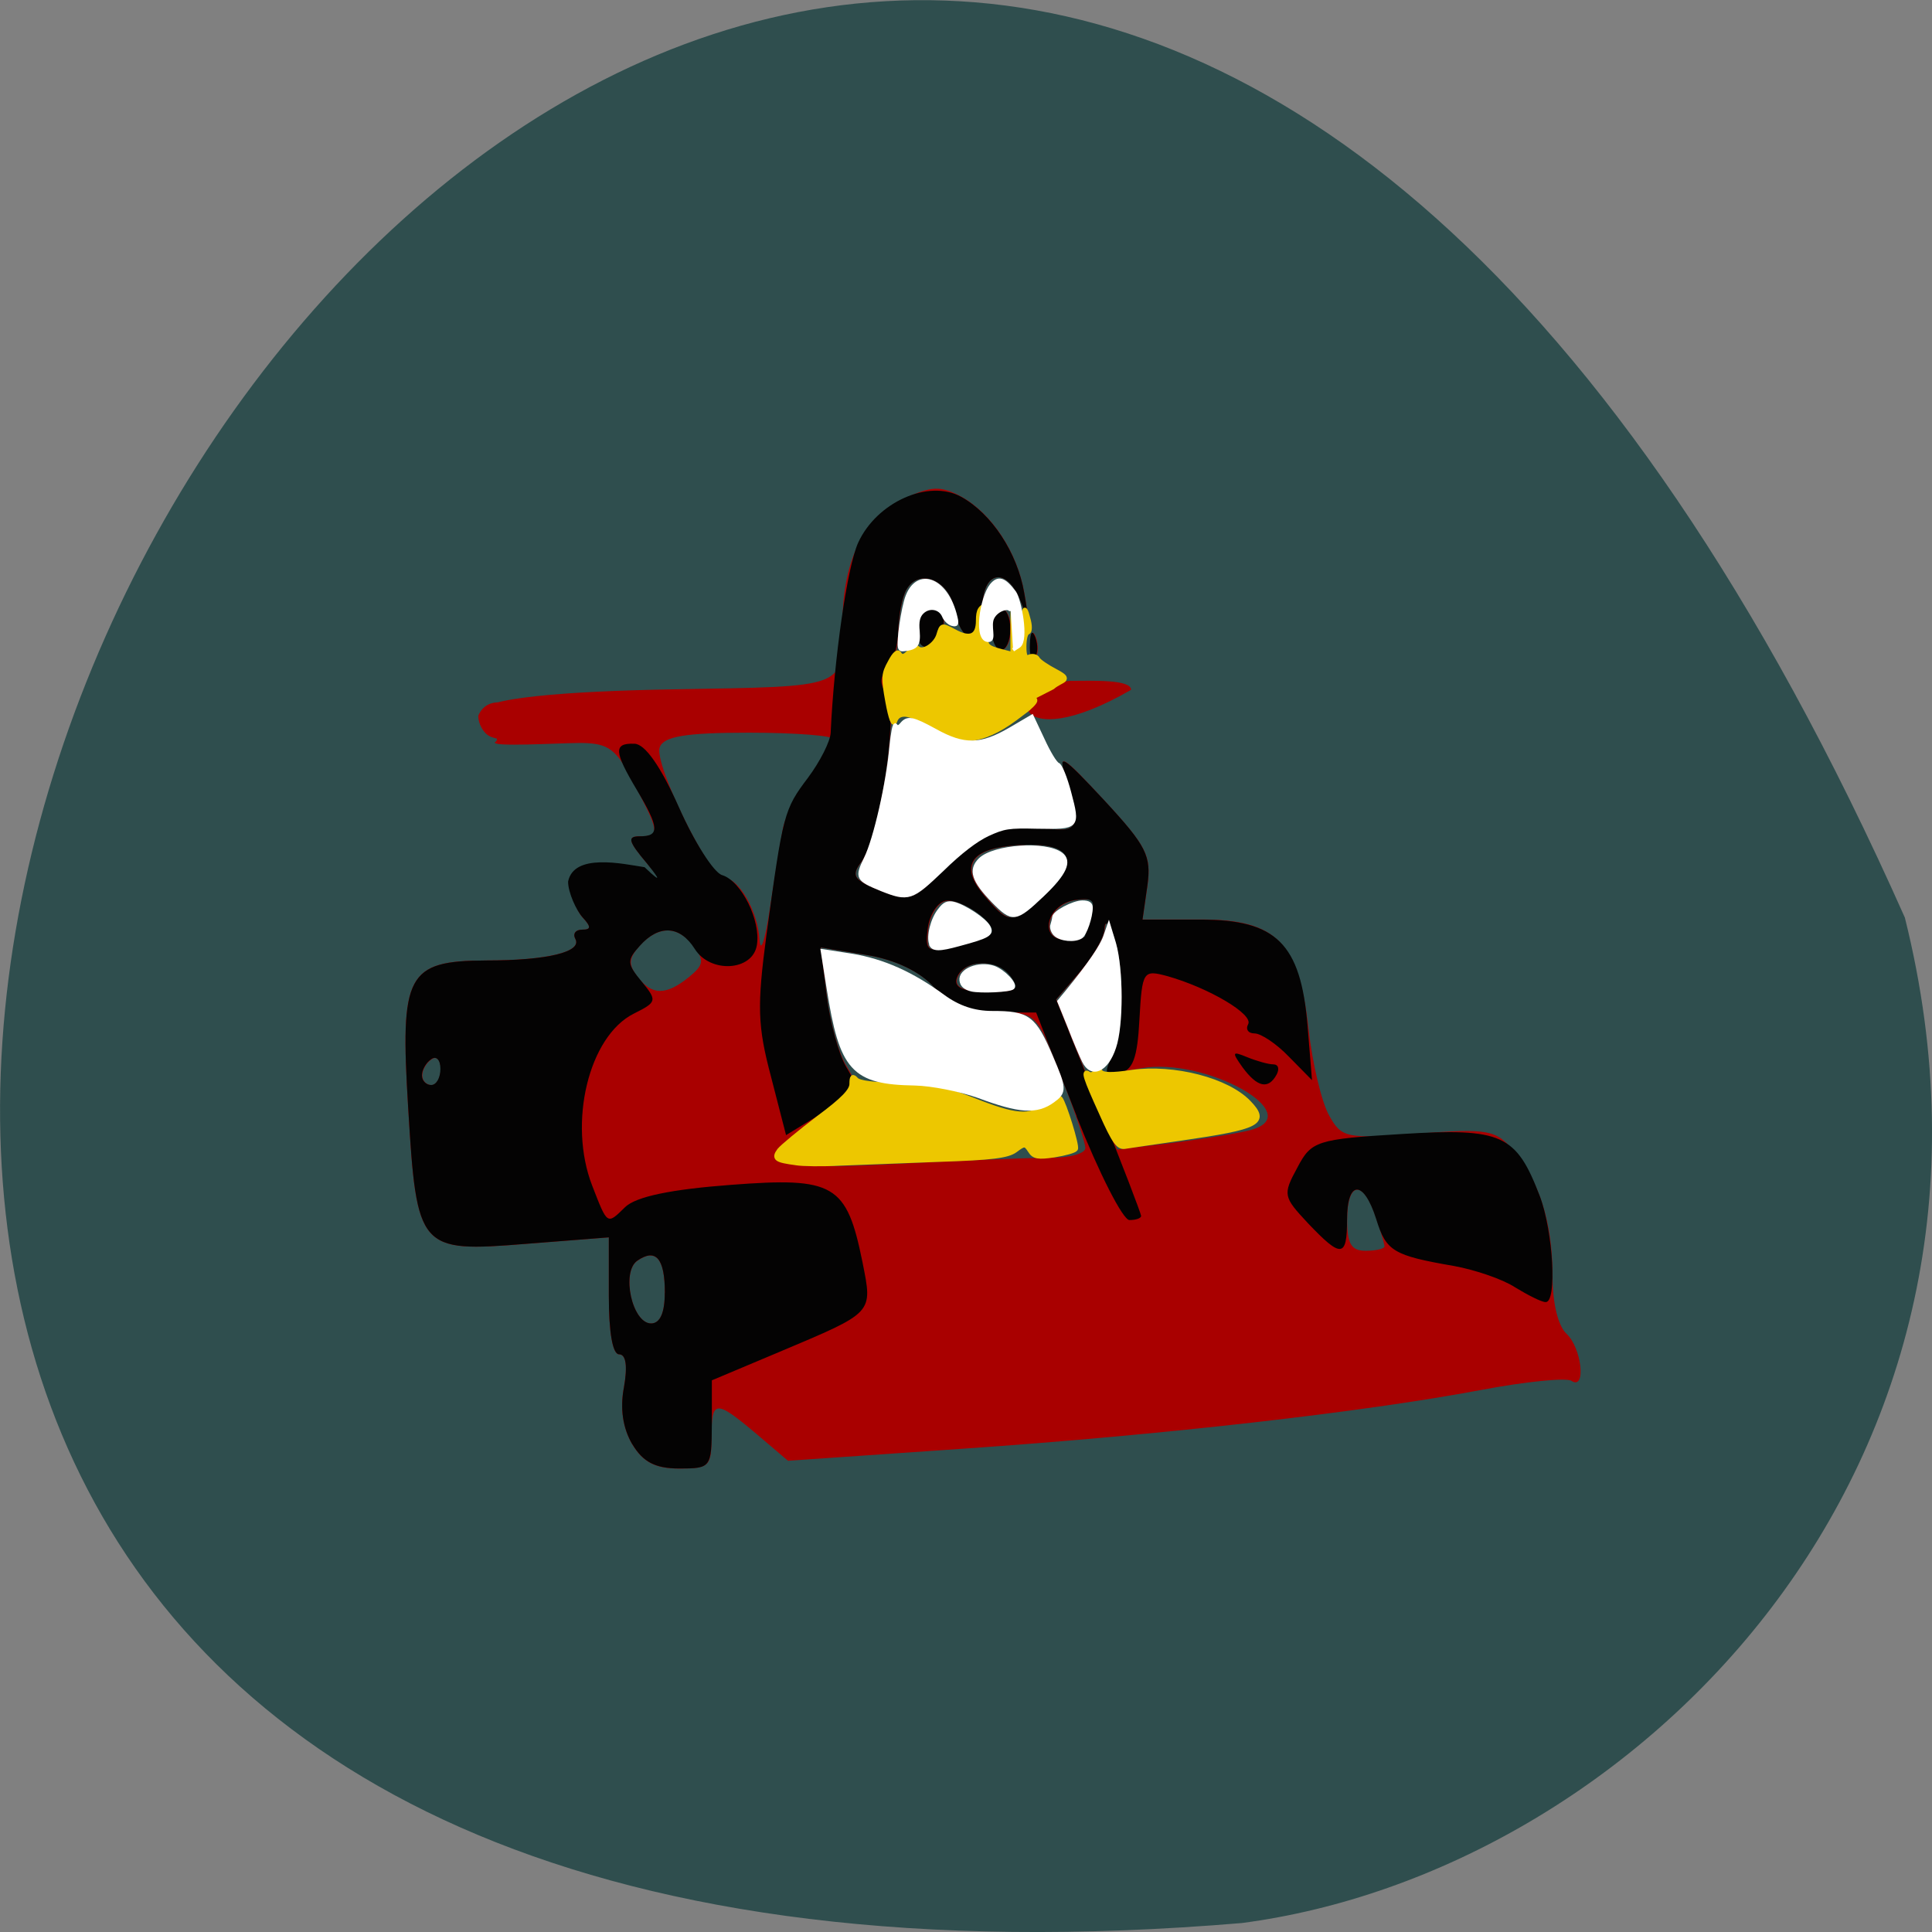 <svg xmlns="http://www.w3.org/2000/svg" viewBox="0 0 22 22"><rect x="0" y="0" width="22" height="22" fill="#808080" stroke="none"/><path d="m 21.691 10.449 c -13.258 -29.82 -37.08 13.93 -7.551 11.449 c 4.449 -0.582 9.117 -5.176 7.551 -11.449" fill="#2f4e4e"/><path d="m 7.199 16.445 c -0.105 -0.18 -0.141 -0.402 -0.094 -0.648 c 0.043 -0.242 0.023 -0.375 -0.055 -0.375 c -0.074 0 -0.117 -0.25 -0.117 -0.664 v -0.668 l -0.945 0.074 c -1.219 0.098 -1.242 0.07 -1.34 -1.551 c -0.094 -1.523 -0.016 -1.672 0.891 -1.676 c 0.695 0 1.094 -0.098 1.012 -0.246 c -0.031 -0.059 0.004 -0.105 0.078 -0.105 c 0.102 0 0.105 -0.031 0.004 -0.141 c -0.07 -0.078 -0.125 -0.242 -0.125 -0.367 c 0 -0.168 0.043 -0.203 0.184 -0.137 c 0.105 0.051 0.355 0.117 0.559 0.145 l 0.375 0.055 l -0.258 -0.309 c -0.215 -0.254 -0.227 -0.309 -0.082 -0.309 c 0.23 0 0.227 -0.039 -0.063 -0.594 c -0.203 -0.402 -0.289 -0.465 -0.609 -0.469 c -0.234 0 -1.059 0.051 -0.973 -0.012 c 0.078 -0.051 -0.117 -0.219 -0.156 -0.328 c -0.059 -0.176 1.023 -0.25 2.156 -0.27 c 2.031 -0.035 1.953 -0.004 1.953 -0.758 c 0 -0.703 0.246 -1.207 0.703 -1.414 c 0.305 -0.145 0.418 -0.148 0.648 -0.023 c 0.348 0.191 0.641 0.637 0.719 1.098 c 0.055 0.309 0.047 0.32 -0.043 0.086 c -0.16 -0.395 -0.434 -0.34 -0.434 0.09 c 0 0.43 -0.238 0.43 -0.32 0 c -0.059 -0.324 -0.402 -0.465 -0.543 -0.219 c -0.051 0.09 -0.09 0.301 -0.094 0.477 c 0 0.176 -0.047 0.352 -0.105 0.391 c -0.07 0.047 -0.07 0.148 -0.012 0.277 c 0.121 0.246 -0.102 1.691 -0.301 1.957 c -0.117 0.152 -0.094 0.199 0.148 0.301 c 0.402 0.172 0.438 0.16 0.801 -0.234 c 0.363 -0.395 0.703 -0.523 1.172 -0.445 c 0.352 0.055 0.387 -0.043 0.207 -0.578 c -0.098 -0.293 -0.047 -0.262 0.434 0.258 c 0.484 0.523 0.539 0.633 0.492 0.973 l -0.055 0.383 h 0.664 c 0.863 0 1.117 0.262 1.227 1.258 c 0.043 0.379 0.145 0.813 0.23 0.969 c 0.145 0.262 0.191 0.273 1.02 0.211 c 0.793 -0.059 0.883 -0.043 1.082 0.195 c 0.297 0.352 0.445 0.824 0.445 1.43 c 0 0.309 0.063 0.566 0.16 0.656 c 0.172 0.16 0.227 0.648 0.055 0.535 c -0.055 -0.039 -0.523 0.008 -1.035 0.105 c -1.352 0.254 -3.625 0.512 -5.898 0.668 l -1.988 0.137 l -0.363 -0.309 c -0.465 -0.391 -0.508 -0.387 -0.508 0.043 c 0 0.328 -0.027 0.355 -0.367 0.355 c -0.273 0 -0.414 -0.074 -0.535 -0.277 m 0.371 -1.723 c 0 -0.391 -0.102 -0.512 -0.313 -0.367 c -0.188 0.129 -0.059 0.715 0.156 0.715 c 0.102 0 0.156 -0.121 0.156 -0.348 m 8.195 -0.531 c 0 -0.027 -0.047 -0.188 -0.105 -0.352 c -0.141 -0.414 -0.32 -0.383 -0.32 0.051 c 0 0.273 0.047 0.352 0.211 0.352 c 0.117 0 0.215 -0.023 0.215 -0.051 m -3.805 -1.01 c 0.219 0.004 0.398 -0.047 0.398 -0.109 c 0 -0.063 -0.125 -0.434 -0.281 -0.828 c -0.277 -0.715 -0.281 -0.715 -0.73 -0.715 c -0.332 0 -0.516 -0.074 -0.707 -0.285 c -0.16 -0.18 -0.441 -0.316 -0.773 -0.371 l -0.52 -0.086 l 0.066 0.555 c 0.039 0.305 0.141 0.668 0.227 0.801 c 0.145 0.234 0.125 0.266 -0.32 0.582 c -0.762 0.535 -0.645 0.605 0.883 0.527 c 0.746 -0.039 1.539 -0.07 1.758 -0.07 m 2.281 -0.316 c 0.656 -0.176 -0.512 -0.832 -1.246 -0.703 c -0.406 0.074 -0.426 0.063 -0.32 -0.152 c 0.129 -0.273 0.133 -1.031 0.004 -1.367 c -0.059 -0.145 -0.094 -0.172 -0.102 -0.066 c -0.004 0.094 -0.129 0.313 -0.277 0.488 l -0.273 0.313 l 0.344 0.855 l 0.348 0.855 l 0.645 -0.078 c 0.355 -0.047 0.75 -0.109 0.879 -0.145 m -9.227 -0.695 c 0 -0.102 -0.047 -0.152 -0.105 -0.109 c -0.059 0.039 -0.105 0.121 -0.105 0.184 c 0 0.059 0.047 0.109 0.105 0.109 c 0.059 0 0.105 -0.082 0.105 -0.184 m 2.824 -1.043 c 0.172 -0.141 0.18 -0.191 0.059 -0.352 c -0.176 -0.238 -0.402 -0.242 -0.613 -0.012 c -0.129 0.145 -0.137 0.215 -0.031 0.355 c 0.164 0.215 0.324 0.219 0.586 0.008 m 3.664 -0.016 c -0.156 -0.211 -0.543 -0.188 -0.609 0.035 c -0.027 0.098 0.082 0.145 0.352 0.145 c 0.344 0 0.375 -0.023 0.258 -0.18 m -2.594 -1.668 c 0.023 -0.141 0.164 -0.414 0.309 -0.605 c 0.148 -0.195 0.266 -0.383 0.266 -0.422 c 0 -0.039 -0.43 -0.074 -0.961 -0.074 c -0.723 0 -0.973 0.043 -1.016 0.168 c -0.066 0.191 0.566 1.484 0.727 1.484 c 0.172 0 0.391 0.379 0.41 0.707 c 0.012 0.164 0.063 0.004 0.117 -0.352 c 0.055 -0.359 0.121 -0.766 0.148 -0.906 m 2.379 1.188 c 0.09 -0.102 -0.34 -0.41 -0.523 -0.371 c -0.09 0.016 -0.18 0.16 -0.199 0.313 c -0.031 0.262 -0.008 0.277 0.313 0.203 c 0.191 -0.039 0.375 -0.105 0.41 -0.145 m 1.07 0.023 c 0 -0.027 0.031 -0.141 0.066 -0.246 c 0.055 -0.156 0.016 -0.191 -0.184 -0.16 c -0.324 0.055 -0.418 0.453 -0.105 0.453 c 0.121 0 0.223 -0.02 0.223 -0.047 m -0.492 -0.434 c 0.488 -0.426 0.344 -0.66 -0.359 -0.59 c -0.465 0.047 -0.57 0.242 -0.305 0.559 c 0.285 0.336 0.313 0.34 0.664 0.031 m -6.293 -1.836 c -0.074 -0.035 -0.133 -0.141 -0.133 -0.234 c 0.199 -0.48 1.188 0.32 0.512 0.301 c -0.133 -0.004 -0.305 -0.035 -0.379 -0.066 m 6.324 -0.543 c -7.934 9.438 -3.969 4.719 0 0 m 0.289 -0.09 c 0.234 0 0.688 -0.02 0.688 0.102 c -1.371 0.793 -1.488 -0.066 -0.688 -0.102 m -0.461 -0.422 c 0.008 -0.137 0.031 -0.164 0.066 -0.07 c 0.031 0.086 0.027 0.188 -0.008 0.227 c -0.035 0.039 -0.063 -0.031 -0.059 -0.156 m -1.285 -0.156 c 0 -0.145 0.07 -0.246 0.168 -0.246 c 0.102 0 0.152 0.078 0.133 0.195 c -0.051 0.297 -0.301 0.336 -0.301 0.051 m 0.852 -0.012 c 0 -0.129 0.051 -0.234 0.105 -0.234 c 0.059 0 0.109 0.105 0.109 0.234 c 0 0.133 -0.051 0.238 -0.109 0.238 c -0.055 0 -0.105 -0.105 -0.105 -0.238" fill="#a90000"/><path d="m 7.199 16.445 c -0.105 -0.18 -0.141 -0.402 -0.094 -0.648 c 0.043 -0.242 0.023 -0.375 -0.055 -0.375 c -0.074 0 -0.117 -0.25 -0.117 -0.664 v -0.668 l -0.945 0.074 c -1.219 0.098 -1.242 0.07 -1.34 -1.551 c -0.094 -1.523 -0.016 -1.672 0.891 -1.676 c 0.695 0 1.094 -0.098 1.012 -0.246 c -0.031 -0.059 0.004 -0.105 0.078 -0.105 c 0.102 0 0.105 -0.031 0.004 -0.141 c -0.07 -0.078 -0.164 -0.281 -0.164 -0.406 c 0.066 -0.328 0.621 -0.203 0.871 -0.164 c 0.258 0.246 0.105 0.055 0.027 -0.043 c -0.215 -0.254 -0.227 -0.309 -0.082 -0.309 c 0.23 0 0.223 -0.098 -0.035 -0.531 c -0.258 -0.434 -0.266 -0.531 -0.027 -0.523 c 0.121 0 0.301 0.258 0.508 0.723 c 0.176 0.398 0.398 0.746 0.492 0.773 c 0.219 0.066 0.445 0.523 0.395 0.801 c -0.051 0.293 -0.531 0.32 -0.707 0.039 c -0.168 -0.266 -0.406 -0.281 -0.625 -0.035 c -0.148 0.164 -0.148 0.203 0.02 0.406 c 0.18 0.219 0.176 0.234 -0.09 0.367 c -0.512 0.258 -0.75 1.242 -0.473 1.957 c 0.176 0.453 0.168 0.449 0.375 0.246 c 0.125 -0.121 0.527 -0.203 1.207 -0.254 c 1.176 -0.09 1.316 -0.008 1.496 0.879 c 0.117 0.59 0.137 0.566 -0.945 1.023 l -0.77 0.324 v 0.5 c -0.004 0.496 -0.008 0.504 -0.371 0.504 c -0.273 0 -0.414 -0.074 -0.535 -0.277 m 0.371 -1.723 c 0 -0.391 -0.102 -0.512 -0.313 -0.367 c -0.188 0.129 -0.059 0.715 0.156 0.715 c 0.102 0 0.156 -0.121 0.156 -0.348 m -2.555 -2.551 c 0 -0.102 -0.047 -0.152 -0.105 -0.109 c -0.059 0.039 -0.105 0.121 -0.105 0.184 c 0 0.059 0.047 0.109 0.105 0.109 c 0.059 0 0.105 -0.082 0.105 -0.184 m 12.238 2.488 c -0.145 -0.094 -0.457 -0.199 -0.691 -0.242 c -0.699 -0.121 -0.777 -0.168 -0.891 -0.535 c -0.141 -0.449 -0.332 -0.449 -0.332 0.008 c 0 0.434 -0.066 0.438 -0.445 0.039 c -0.281 -0.301 -0.289 -0.324 -0.121 -0.633 c 0.16 -0.305 0.219 -0.324 1.191 -0.383 c 1.141 -0.07 1.301 0.004 1.57 0.707 c 0.152 0.402 0.199 1.215 0.066 1.207 c -0.047 0 -0.199 -0.078 -0.348 -0.168 m -4.992 -1.949 l -0.461 -1.18 h -0.453 c -0.332 0 -0.516 -0.074 -0.707 -0.285 c -0.16 -0.18 -0.441 -0.316 -0.773 -0.371 l -0.52 -0.086 l 0.066 0.547 c 0.039 0.301 0.137 0.668 0.223 0.813 c 0.152 0.254 0.137 0.277 -0.262 0.52 l -0.422 0.258 l -0.172 -0.668 c -0.152 -0.574 -0.16 -0.797 -0.051 -1.613 c 0.188 -1.383 0.199 -1.426 0.473 -1.789 c 0.137 -0.184 0.254 -0.414 0.258 -0.512 c 0.039 -0.848 0.188 -1.887 0.313 -2.164 c 0.211 -0.461 0.801 -0.727 1.172 -0.523 c 0.348 0.191 0.641 0.637 0.719 1.094 c 0.055 0.309 0.047 0.32 -0.043 0.09 c -0.16 -0.398 -0.434 -0.34 -0.434 0.09 c 0 0.426 -0.238 0.43 -0.32 0 c -0.059 -0.328 -0.402 -0.465 -0.543 -0.219 c -0.051 0.086 -0.09 0.293 -0.094 0.461 c 0 0.164 -0.055 0.359 -0.125 0.438 c -0.086 0.098 -0.09 0.176 -0.008 0.289 c 0.141 0.188 -0.078 1.633 -0.285 1.91 c -0.117 0.156 -0.094 0.203 0.148 0.305 c 0.402 0.168 0.438 0.156 0.801 -0.234 c 0.363 -0.395 0.703 -0.523 1.172 -0.449 c 0.352 0.059 0.387 -0.039 0.207 -0.578 c -0.098 -0.289 -0.047 -0.258 0.434 0.258 c 0.484 0.523 0.539 0.633 0.492 0.977 l -0.055 0.383 h 0.664 c 0.859 0 1.137 0.273 1.215 1.203 l 0.051 0.625 l -0.262 -0.266 c -0.141 -0.148 -0.32 -0.266 -0.391 -0.266 c -0.074 0 -0.105 -0.047 -0.074 -0.105 c 0.063 -0.113 -0.449 -0.414 -0.918 -0.547 c -0.277 -0.074 -0.289 -0.063 -0.32 0.492 c -0.023 0.441 -0.074 0.578 -0.227 0.613 c -0.168 0.031 -0.18 0.004 -0.082 -0.199 c 0.137 -0.281 0.141 -1.035 0.012 -1.375 c -0.059 -0.145 -0.098 -0.172 -0.102 -0.066 c -0.004 0.094 -0.129 0.313 -0.277 0.484 l -0.273 0.316 l 0.484 1.211 c 0.27 0.668 0.484 1.23 0.484 1.254 c 0 0.027 -0.059 0.047 -0.133 0.047 c -0.074 0 -0.344 -0.531 -0.602 -1.18 m -0.758 -1.602 c -0.156 -0.207 -0.543 -0.184 -0.609 0.035 c -0.027 0.102 0.082 0.148 0.352 0.148 c 0.344 0 0.375 -0.023 0.258 -0.184 m -0.219 -0.477 c 0.094 -0.102 -0.336 -0.41 -0.52 -0.375 c -0.09 0.02 -0.18 0.16 -0.199 0.316 c -0.031 0.258 -0.008 0.277 0.313 0.203 c 0.191 -0.043 0.375 -0.105 0.406 -0.145 m 1.074 0.023 c 0 -0.027 0.031 -0.141 0.066 -0.246 c 0.055 -0.156 0.016 -0.191 -0.184 -0.16 c -0.324 0.051 -0.418 0.453 -0.105 0.453 c 0.121 0 0.223 -0.02 0.223 -0.047 m -0.492 -0.434 c 0.484 -0.426 0.344 -0.66 -0.359 -0.59 c -0.465 0.047 -0.57 0.242 -0.305 0.559 c 0.285 0.336 0.313 0.34 0.664 0.031 m 2.285 1.934 c -0.125 -0.176 -0.121 -0.188 0.051 -0.117 c 0.105 0.043 0.242 0.082 0.297 0.082 c 0.059 0 0.074 0.051 0.039 0.117 c -0.094 0.172 -0.219 0.145 -0.387 -0.082 m -2.422 -4.824 c 0.004 -0.137 0.027 -0.164 0.063 -0.07 c 0.031 0.086 0.027 0.188 -0.008 0.227 c -0.035 0.039 -0.063 -0.031 -0.055 -0.156 m -1.289 -0.156 c 0 -0.145 0.07 -0.246 0.168 -0.246 c 0.102 0 0.156 0.078 0.133 0.195 c -0.051 0.297 -0.301 0.336 -0.301 0.051 m 0.852 -0.012 c 0 -0.129 0.051 -0.234 0.109 -0.234 c 0.059 0 0.105 0.105 0.105 0.234 c 0 0.129 -0.047 0.238 -0.105 0.238 c -0.059 0 -0.109 -0.109 -0.109 -0.238" fill="#040303"/><g fill-rule="evenodd"><g fill="#edc700" stroke="#edc700" stroke-width="0.47" transform="matrix(0.106 0 0 0.118 -2.788 -3.925)"><path d="m 111.84 145.48 c -2.203 -0.265 -2.459 -0.43 -1.835 -1.192 c 0.33 -0.364 2.203 -1.755 4.185 -3.112 c 2.68 -1.788 3.597 -2.649 3.597 -3.311 c 0 -0.695 0.11 -0.795 0.514 -0.397 c 0.294 0.298 1.909 0.497 4.405 0.497 c 3.414 0 4.478 0.199 8.04 1.424 c 4.735 1.689 6.06 1.755 7.966 0.596 c 0.771 -0.464 1.468 -0.795 1.505 -0.695 c 0.404 0.397 1.835 4.536 1.652 4.834 c -0.11 0.166 -1.138 0.43 -2.313 0.596 c -1.725 0.232 -2.203 0.166 -2.606 -0.43 c -0.514 -0.695 -0.587 -0.695 -1.578 -0.033 c -0.808 0.53 -2.496 0.728 -8.186 0.894 c -3.928 0.132 -8.7 0.298 -10.609 0.364 c -1.946 0.099 -4.075 0.066 -4.735 -0.033"/><path d="m 144.59 140.65 c -1.725 -3.41 -1.982 -4.139 -1.322 -3.741 c 0.22 0.132 0.514 0.033 0.697 -0.232 c 0.184 -0.331 0.367 -0.331 0.551 0 c 0.22 0.331 1.175 0.364 3.377 0.066 c 4.515 -0.563 10.278 0.762 12.591 2.947 c 2.02 1.887 1.101 2.318 -7.305 3.41 c -2.827 0.364 -5.543 0.728 -6.02 0.795 c -0.734 0.099 -1.175 -0.43 -2.57 -3.245"/><path d="m 136.7 101.68 l -1.322 0.894 c -3.634 2.417 -6.424 2.616 -9.361 0.662 c -1.872 -1.225 -3.194 -1.391 -3.561 -0.397 c -0.184 0.464 -0.477 -0.232 -0.808 -1.854 c -0.477 -2.351 -0.441 -2.682 0.257 -3.808 c 0.477 -0.828 0.844 -1.093 1.028 -0.795 c 0.22 0.331 0.514 0.298 0.991 -0.166 c 0.404 -0.364 0.844 -0.53 0.954 -0.397 c 0.514 0.497 1.909 -0.298 2.239 -1.258 c 0.33 -0.993 0.367 -0.993 1.689 -0.364 c 1.725 0.861 2.57 0.497 2.57 -1.06 c 0 -0.993 0.22 -1.291 1.065 -1.523 c 0.551 -0.132 1.138 -0.132 1.285 0 c 0.147 0.132 -0.037 0.265 -0.404 0.265 c -0.734 0 -1.138 0.828 -1.138 2.483 c 0 1.291 0.11 1.391 1.762 1.788 l 1.138 0.265 v -2.549 c 0 -2.351 0.037 -2.483 0.587 -1.755 c 0.477 0.596 0.624 0.662 0.661 0.166 c 0.037 -0.331 0.22 -0.066 0.404 0.629 c 0.257 0.762 0.22 1.291 0 1.358 c -0.257 0.066 -0.404 0.695 -0.404 1.391 c 0 0.927 0.147 1.192 0.587 0.993 c 0.33 -0.099 0.734 -0.033 0.881 0.232 c 0.147 0.232 1.028 0.762 1.946 1.192 c 1.799 0.861 0.624 0.728 -0.367 1.49 c -6.497 2.98 0.33 -0.232 -2.68 2.119"/></g><g fill="#fff" stroke="#fff" transform="scale(0.086)"><path d="m 129.68 144.91 c -2.409 -0.864 -6.273 -1.636 -8.545 -1.682 c -8.05 -0.136 -9.5 -1.773 -11.182 -12.409 l -0.727 -4.591 l 3.5 0.545 c 4.136 0.682 7.909 2.364 12 5.364 c 2.045 1.5 4.182 2.227 6.636 2.227 c 4.682 0 5.364 0.5 7.591 5.682 c 1.773 4.136 1.773 4.455 0.318 5.5 c -2.045 1.5 -4.227 1.364 -9.591 -0.636" stroke-width="1.01"/><g stroke-width="0.469"><path d="m 116.73 117.77 c -3.227 -1.318 -3.364 -1.545 -2.091 -4.136 c 1.227 -2.5 2.955 -10 3.364 -14.818 c 0.182 -1.773 0.409 -3.045 0.591 -2.773 c 0.182 0.318 0.455 0.273 0.818 -0.182 c 0.773 -0.909 1.409 -0.773 4.409 0.864 c 3.818 2.136 6.05 2.091 9.955 -0.182 l 2.864 -1.682 l 1.455 3.091 c 0.773 1.682 1.636 3.136 2 3.273 c 0.318 0.091 1 1.773 1.5 3.682 c 1.227 4.636 1.182 4.682 -4.273 4.591 c -3.773 -0.091 -4.364 0 -6.545 1 c -1.545 0.727 -3.636 2.318 -6 4.636 c -4.091 3.909 -4.5 4.045 -8.05 2.636"/><path d="m 119.18 83.77 c 0.136 -1.273 0.455 -3.091 0.727 -4.091 c 1.182 -4.591 5.409 -3.273 6.636 2.045 c 0.227 0.909 0.136 1.091 -0.5 0.909 c -0.364 -0.091 -0.909 -0.591 -1.091 -1.091 c -0.5 -1.136 -1.955 -1.364 -2.864 -0.455 c -0.5 0.5 -0.682 1.227 -0.545 2.5 c 0.136 1.818 -0.182 2.227 -1.864 2.409 c -0.636 0.091 -0.682 -0.182 -0.5 -2.227"/><path d="m 133.82 80.909 c -0.045 -0.727 -1.818 -0.318 -2.409 0.909 c -0.5 1.045 0.318 2.864 -0.455 2.955 c -1.909 0.182 -1 -5.636 0.318 -7.273 c 0.909 -1.091 1.682 -0.864 3.045 0.955 c 0.682 0.955 1.727 6.273 0.591 7.091 l -0.773 0.5"/><path d="m 131.5 119.32 c -2.636 -2.727 -3.091 -4.136 -1.727 -5.5 c 1.818 -1.773 8.682 -2.273 10.727 -0.727 c 1.273 0.955 0.5 2.591 -2.455 5.409 c -3.591 3.409 -3.955 3.455 -6.545 0.818"/><path d="m 123.27 125 c -0.409 -1 0.182 -3.318 1.136 -4.5 c 0.636 -0.864 1.091 -1.045 1.864 -0.864 c 1.455 0.364 4.136 2.136 4.636 3.091 c 0.5 0.955 0 1.273 -3.909 2.318 c -2.636 0.727 -3.455 0.727 -3.773 -0.045"/><path d="m 128.64 131.05 c -0.864 -0.227 -1.273 -0.591 -1.364 -1.227 c -0.182 -1.364 2.318 -2.364 4.273 -1.727 c 1.318 0.455 3 2.227 2.545 2.682 c -0.364 0.364 -4.182 0.545 -5.455 0.273"/><path d="m 139.73 123.73 c -0.364 -0.364 -0.545 -0.955 -0.409 -1.273 c 0.091 -0.318 0.227 -0.773 0.227 -1 c 0 -0.636 2.591 -2 3.773 -2 c 0.818 0 1.136 0.227 1.136 0.727 c 0 1.227 -0.773 3.5 -1.318 3.864 c -0.864 0.545 -2.682 0.364 -3.409 -0.318"/><path d="m 143.5 140.5 c -0.318 -0.636 -1.182 -2.636 -1.909 -4.545 l -1.364 -3.364 l 1.091 -1.318 c 2.955 -3.636 4.545 -5.955 5 -7.273 l 0.5 -1.455 l 0.727 2.409 c 0.955 3.364 1 10.818 0 13.727 c -1 3.045 -3 3.955 -4.045 1.818"/></g></g></g></svg>